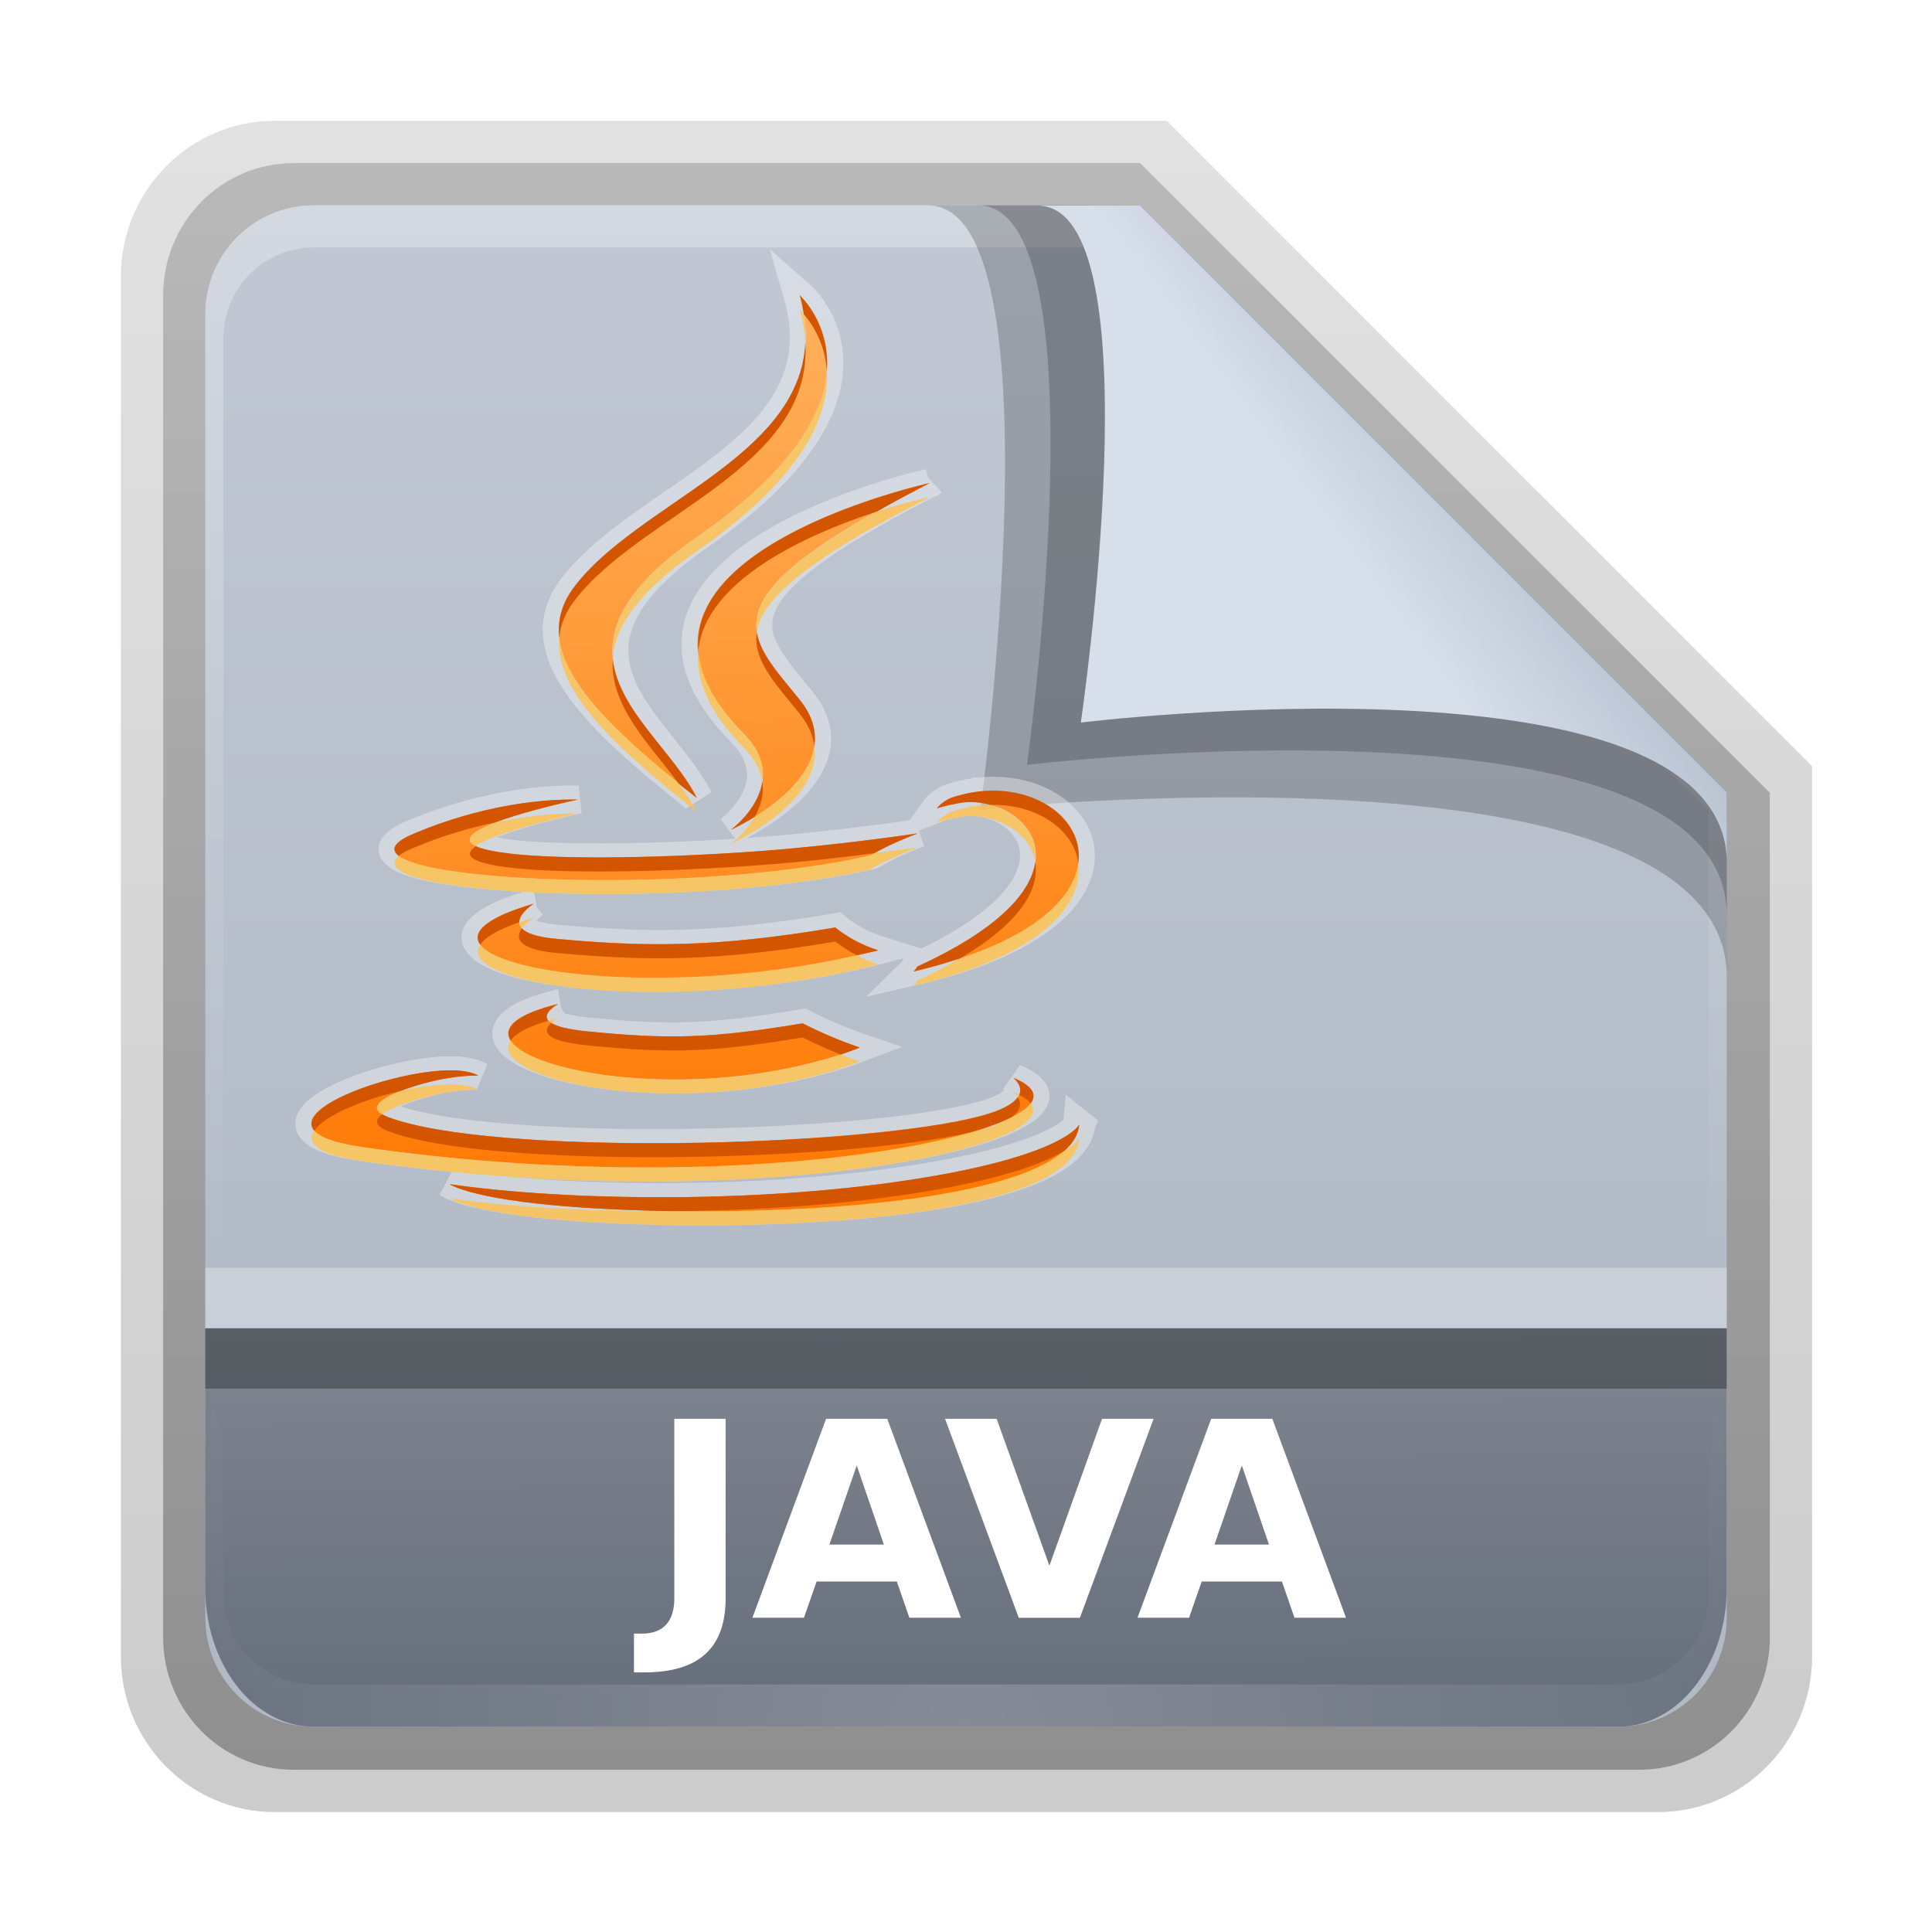 <svg height="32" width="32" xmlns="http://www.w3.org/2000/svg" xmlns:xlink="http://www.w3.org/1999/xlink"><linearGradient id="a" gradientTransform="matrix(1.154 0 0 1.175 -5.729 4.721)" gradientUnits="userSpaceOnUse" x1="32.892" x2="36.358" y1="8.059" y2="5.457"><stop offset="0" stop-color="#d6dfea"/><stop offset="1" stop-color="#b3bccc"/></linearGradient><radialGradient id="b" cx="48" cy="90.172" gradientTransform="matrix(.496 0 0 .429 .192 4.355)" gradientUnits="userSpaceOnUse" r="42" xlink:href="#c"/><linearGradient id="c"><stop offset="0" stop-color="#fff"/><stop offset="1" stop-color="#fff" stop-opacity="0"/></linearGradient><linearGradient id="d" gradientTransform="matrix(0 -.546 .429 0 3.429 46.279)" gradientUnits="userSpaceOnUse" x1="7.371" x2="23.766" y1="51.47" y2="51.433"><stop offset="0" stop-color="#676f7d"/><stop offset="1" stop-color="#818791"/></linearGradient><linearGradient id="e" gradientUnits="userSpaceOnUse" x1="248.077" x2="248.077" y1="-62.66" y2="-98.665"><stop offset="0" stop-color="#adb6c2"/><stop offset="1" stop-color="#c1c8d4"/></linearGradient><linearGradient id="f" gradientTransform="matrix(.429 0 0 .43 227.505 -101.242)" gradientUnits="userSpaceOnUse" x1="36.357" x2="36.357" xlink:href="#c" y1="6" y2="63.893"/><linearGradient id="g" gradientTransform="matrix(1.006 0 0 .994 100 0)" gradientUnits="userSpaceOnUse" x1="45.448" x2="45.448" y1="92.54" y2="7.017"><stop offset="0"/><stop offset="1" stop-opacity=".588"/></linearGradient><linearGradient id="h" gradientTransform="matrix(.909 0 0 -.909 8.945 90.568)" gradientUnits="userSpaceOnUse" x1="32.251" x2="32.251" xlink:href="#g" y1="6.132" y2="90.239"/><linearGradient id="i" gradientTransform="matrix(.884 0 0 -.884 10.163 89.362)" gradientUnits="userSpaceOnUse" x1="32.251" x2="32.251" xlink:href="#g" y1="6.132" y2="90.239"/><linearGradient id="j" gradientUnits="userSpaceOnUse" x1="-78.979" x2="-81.443" xlink:href="#k" y1="81.08" y2="15.794"/><linearGradient id="k"><stop offset="0" stop-color="#f70"/><stop offset="1" stop-color="#ffb15d"/></linearGradient><clipPath id="l"><path d="m-118 6c-3.324 0-6 2.676-6 6v72c0 3.324 2.676 6 6 6h72c3.324 0 6-2.676 6-6v-72c0-3.324-2.676-6-6-6zm42.531 9.438s6.743 6.784-6.438 17.188c-10.57 8.348-2.406 13.092 0 18.531-6.17-5.567-10.692-10.439-7.656-15 4.458-6.694 16.822-9.971 14.094-20.719zm8.125 13.344c-14.198 8.234-11.546 10.6-8.125 15.406 3.661 5.156-4.312 9.25-4.312 9.25s3.955-3.227.812-6.844c-10.644-12.265 11.625-17.812 11.625-17.812zm3.594 21.875c6.598-.338 10.188 8.958-4.594 12.844-0 0 .162-.193.219-.344 12.215-6.346 6.567-12.446 2.625-11.625-.964.201-1.406.375-1.406.375s.379-.57 1.062-.812c.731-.257 1.411-.402 2.094-.438zm-26.406.625c.519-.014.812 0 .812 0s-11.829 2.822-4.188 3.844c3.228.432 9.631.315 15.625-.188 4.897-.411 9.812-1.25 9.812-1.25s-1.719.71-2.969 1.562c-12.017 3.161-35.246 1.7-28.562-1.531 4.237-2.05 7.911-2.397 9.469-2.438zm-1.938 7.406s-2.824 2.06 1.438 2.5c5.512.569 9.873.637 17.406-.812 0 0 1.05 1.048 2.688 1.625-15.408 4.507-32.555.346-21.531-3.312zm1.531 7.125s-2.477 1.449 1.781 1.938c5.159.589 7.816.512 13.5-.562 0 0 1.475.908 3.562 1.719-12.746 5.461-28.854-.297-18.844-3.094zm-6.469 4.719c.615.024 1.146.148 1.469.375 0 0-.853-.059-2.281.25-1.37.296-5.696 1.677-3.375 2.688 6.461 2.811 29.707 2.165 37.062-.062 3.868-1.173 2.031-2.719 2.031-2.719 6.739 3.041-14.609 9.149-40.594 4.938-8.337-1.353 1.386-5.634 5.688-5.469zm39.031 3.844c-.426 5.547-18.434 6.718-30.156 5.969-7.704-.496-9.188-1.719-9.188-1.719 7.319 1.208 19.65 1.415 29.656-.469 8.87-1.669 9.688-3.781 9.688-3.781z"/></clipPath><filter id="m" color-interpolation-filters="sRGB" height="1.25" width="1.339" x="-.17" y="-.125"><feGaussianBlur stdDeviation="3.393"/></filter><linearGradient id="n" gradientUnits="userSpaceOnUse" x1="51.021" x2="48.557" xlink:href="#k" y1="81.08" y2="15.794"/><g transform="matrix(.7 0 0 .7 -.8 -1.5)"><g transform="matrix(.512 0 0 .512 -2.916 .981)"><path d="m20.618 86.012c-3.916 0-7.105-3.226-7.105-7.187v-63.785c0-3.961 3.189-7.187 7.105-7.187h41.23l29.824 29.824v41.148c0 3.961-3.189 7.187-7.105 7.187z" fill="url(#h)" opacity=".2"/><path d="m21.511 84.058h62.164c3.348 0 6.044-2.727 6.044-6.115v-39.038l-29.099-29.099h-39.109c-3.348 0-6.044 2.727-6.044 6.115v62.022c0 3.388 2.696 6.115 6.044 6.115z" fill="url(#i)" opacity=".3"/></g><g transform="translate(-224.077 105.66)"><path d="m232.648-98.66h19.543l13.886 13.886v19.543c0 1.425-1.147 2.571-2.571 2.571h-30.857c-1.425 0-2.571-1.147-2.571-2.571v-30.857c0-1.425 1.147-2.571 2.571-2.571z" fill="url(#e)"/><path d="m232.648-98.66c-1.425 0-2.571 1.152-2.571 2.582v.861 28.234c1.983 4.185.513 2.977.429.43v-28.095-.861c0-1.197.951-2.152 2.143-2.152h.857 17.829.857l13.457 13.327v.861 16.92c-1.206 3.165.429 3.585.429-.43v-16.92-.861l-13.886-13.896z" fill="url(#f)" opacity=".3"/></g><path d="m23.095 7.001c3.18 0 1.246 14.293 1.246 14.293s17.663-1.871 17.663 3.985c0-1.426-.003-4.392-.003-4.392l-13.886-13.886z" fill-rule="evenodd" opacity=".2" stroke-width=".956"/><path d="m6 39.721c0 1.816 1.147 3.279 2.571 3.279h30.857c1.425 0 2.571-1.462 2.571-3.279v-6.15h-36z" fill="url(#d)"/><path d="m8.571 43c-1.425 0-2.571-1.152-2.571-2.582v-1c.018-5.232.429-5.344.429-.43v.861c0 1.197.951 2.152 2.143 2.152h.857 29.143.857c1.192 0 2.143-.955 2.143-2.152v-.861c.042-5.833.429-3.837.429.43v1c-0 1.43-1.147 2.582-2.571 2.582z" fill="url(#b)" opacity=".2"/><g fill-rule="evenodd"><path d="m24.277 7c3.006 0 1.166 13.24 1.166 13.24s5.861-.698 10.609-.097c3.232.409 5.949 1.42 5.949 3.662 0-1.348-.001-2.919-.001-2.919l-13.886-13.886z" opacity=".2" stroke-width=".904"/><path d="m25.696 7.009c2.832 0 1.02 12.231 1.02 12.231s15.288-1.878 15.288 3.338c0-1.271-.004-1.691-.004-1.691l-13.886-13.886z" fill="url(#a)" stroke-width=".851"/></g></g><g fill-rule="evenodd" transform="matrix(.265 0 0 .233 -1.204 1.295)"><path d="m-75.476 15.447c2.728 10.748-9.631 14.016-14.089 20.71-3.036 4.561 1.49 9.446 7.66 15.013-2.406-5.439-10.57-10.206 0-18.554 13.18-10.403 6.429-17.169 6.429-17.169zm8.122 13.319c0 0-22.269 5.558-11.625 17.823 3.142 3.617-.808 6.852-.808 6.852s7.973-4.082 4.311-9.239c-3.421-4.806-6.075-7.202 8.122-15.436zm3.618 21.903c-.683.035-1.386.167-2.117.423-.684.242-1.039.808-1.039.808s.422-.184 1.386-.385c3.942-.821 9.597 5.28-2.618 11.625-.057.151-.231.346-.231.346 14.782-3.886 11.218-13.157 4.619-12.819zm-26.407.616c-1.557.041-5.233.375-9.47 2.425-6.683 3.231 16.546 4.7 28.563 1.54 1.249-.853 2.964-1.578 2.964-1.578s-4.919.859-9.816 1.27c-5.994.503-12.401.624-15.629.192-7.642-1.022 4.196-3.849 4.196-3.849s-.289-.014-.808 0zm-1.963 7.391c-11.024 3.659 6.149 7.817 21.557 3.311-1.637-.577-2.695-1.617-2.695-1.617-7.533 1.45-11.888 1.377-17.399.808-4.261-.44-1.463-2.502-1.463-2.502zm1.54 7.121c-10.01 2.797 6.117 8.579 18.862 3.118-2.088-.811-3.58-1.732-3.58-1.732-5.684 1.074-8.352 1.166-13.512.577-4.258-.488-1.771-1.963-1.771-1.963zm-6.467 4.735c-4.302-.165-14.035 4.113-5.697 5.466 25.985 4.212 47.351-1.886 40.612-4.927 0 0 1.828 1.521-2.04 2.695-7.355 2.228-30.609 2.888-37.07.077-2.321-1.011 2.017-2.399 3.388-2.695 1.429-.309 2.271-.231 2.271-.231-.323-.227-.848-.361-1.463-.385zm39.033 3.849s-.831 2.104-9.701 3.772c-10.006 1.884-22.322 1.67-29.641.462 0 0 1.496 1.236 9.2 1.732 11.722.749 29.715-.419 30.141-5.967z" style="opacity:.6;stroke:#fff;stroke-width:2;clip-path:url(#l);fill:url(#j);filter:url(#m)" transform="translate(130)"/><path d="m54.524 15.447c2.728 10.748-9.631 14.016-14.089 20.71-3.036 4.561 1.49 9.446 7.66 15.013-2.406-5.439-10.57-10.206 0-18.554 13.18-10.403 6.429-17.169 6.429-17.169zm8.122 13.319c0 0-22.269 5.558-11.625 17.823 3.142 3.617-.808 6.852-.808 6.852s7.973-4.082 4.311-9.239c-3.421-4.806-6.075-7.202 8.122-15.436zm3.618 21.903c-.683.035-1.386.167-2.117.423-.684.242-1.039.808-1.039.808s.422-.184 1.386-.385c3.942-.821 9.597 5.28-2.618 11.625-.057.151-.231.346-.231.346 14.782-3.886 11.218-13.157 4.619-12.819zm-26.407.616c-1.557.041-5.233.375-9.47 2.425-6.683 3.231 16.546 4.7 28.563 1.54 1.249-.853 2.964-1.578 2.964-1.578s-4.919.859-9.816 1.27c-5.994.503-12.401.624-15.629.192-7.642-1.022 4.196-3.849 4.196-3.849s-.289-.014-.808 0zm-1.963 7.391c-11.024 3.659 6.149 7.817 21.557 3.311-1.637-.577-2.695-1.617-2.695-1.617-7.533 1.45-11.888 1.377-17.399.808-4.261-.44-1.463-2.502-1.463-2.502zm1.54 7.121c-10.01 2.797 6.117 8.579 18.862 3.118-2.088-.811-3.58-1.732-3.58-1.732-5.684 1.074-8.352 1.166-13.512.577-4.258-.488-1.771-1.963-1.771-1.963zm-6.467 4.735c-4.302-.165-14.035 4.113-5.697 5.466 25.985 4.212 47.351-1.886 40.612-4.927 0 0 1.828 1.521-2.04 2.695-7.355 2.228-30.609 2.888-37.07.077-2.321-1.011 2.017-2.399 3.388-2.695 1.429-.309 2.271-.231 2.271-.231-.323-.227-.848-.361-1.463-.385zm39.033 3.849s-.831 2.104-9.701 3.772c-10.006 1.884-22.322 1.67-29.641.462 0 0 1.496 1.236 9.2 1.732 11.722.749 29.715-.419 30.141-5.967z" fill="url(#n)"/><path d="m54.531 16.438c.209.822.301 1.604.344 2.344.024-.636.009-1.301-.094-2-.004-.006.004-.026 0-.031-.159-.205-.25-.312-.25-.312zm1.688 4.312c-.178 2.953-1.968 7.016-8.125 11.875-4.19 3.309-5.422 6.051-5.25 8.5.201-2.196 1.617-4.63 5.25-7.5 6.881-5.431 8.312-9.872 8.125-12.875zm6.438 9.031c0 0-1.391.319-3.312 1.031-.027.017-.067.014-.094.031-6.032 3.874-7.718 6.308-7.406 8.531.324-2.357 3.063-5.1 10.812-9.594zm-23.156 10.031c-.285 3.797 3.607 7.845 8.594 12.344-.301-.68-.692-1.333-1.125-2-.02-.031-.042-.063-.062-.094-3.979-3.679-7.063-7.056-7.406-10.25zm8.688.906c-.166 2.001.598 4.288 2.844 6.875.726.836 1.052 1.646 1.156 2.406.129-1.023-.098-2.188-1.156-3.406-1.874-2.159-2.709-4.125-2.844-5.875zm7.25 6.719c-.268 2.237-2.264 4.038-3.719 5.062-.599 1.185-1.5 1.938-1.5 1.938s5.749-2.944 5.219-7zm10.812 4.219c-.683.035-1.363.181-2.094.438-.684.242-1.062.812-1.062.812s.442-.174 1.406-.375c1.971-.411 4.37.909 4.75 3.125.216-2.025-1.172-3.49-2.812-4-.061.002-.126-.003-.188 0zm-26.406.625c-.874.023-2.411.166-4.344.625-1.306.569-2.11 1.198-1.219 1.688 1.397-1.118 6.375-2.312 6.375-2.312s-.293-.014-.812 0zm22.062 2.406s-1.214.182-2.719.406c-.082.053-.171.102-.25.156-9.818 2.582-27.108 2.066-29.469.031-2.911 2.812 18.203 3.932 29.469.969 1.249-.853 2.969-1.562 2.969-1.562zm10.031 1.062c-.24 2.306-2.326 4.918-7.375 6.812-.784.524-1.664 1.062-2.688 1.594-.057.151-.219.344-.219.344 8.069-2.121 10.655-5.858 10.281-8.75zm-34.031 3.938c-.321.107-.632.205-.906.312.003.145.044.301.156.438.263-.433.75-.75.75-.75zm-3.344 1.906c-1.722 2.933 12.159 5.126 24.875 1.406-.53-.187-.951-.423-1.344-.656-10.827 2.802-22.075 1.525-23.531-.75zm4.875 5.219c-.224.063-.427.122-.625.188.043.059.11.099.188.156.204-.213.438-.344.438-.344zm-2.969 1.594c-1.687 2.826 11.218 6.039 21.812 1.5-.432-.168-.814-.332-1.188-.5-9.068 3.347-19.324 1.368-20.625-1zm-3.5 3.125c-.953-.037-2.176.15-3.406.469-1.106.492-1.94 1.116-1.156 1.656.005-.005.026.005.031 0 .802-.691 2.85-1.312 3.719-1.5 1.429-.309 2.281-.25 2.281-.25-.323-.227-.854-.351-1.469-.375zm34.906.531s.155.152.281.375c.033-.055.073-.103.094-.156-.117-.067-.233-.155-.375-.219zm1.094.812c-.206.327-.624.64-1.188.969-.016.013-.046.018-.062.031-.376.295-.949.625-1.875.906-.193.058-.442.1-.656.156-6.738 2.227-21.362 3.744-37.906 1.062-1.78-.289-2.733-.704-3.094-1.188-.526.882.152 1.71 3.094 2.188 23.865 3.868 43.81-.956 41.688-4.125zm3.031 2.5s-.174.348-.938.875c-.025.025-.068.037-.094.062-3.431 3.309-14.853 4.391-24.469 4.219-.011-0-.021 0-.031 0-5.245.031-10.153-.302-13.812-.906 0 0 1.483 1.223 9.188 1.719 11.722.749 29.73-.421 30.156-5.969z" fill="#ffc049" opacity=".8"/><path d="m54.524 15.447c2.728 10.748-9.631 14.016-14.089 20.71-3.036 4.561 1.49 9.446 7.66 15.013-2.406-5.439-10.57-10.206 0-18.554 13.18-10.403 6.429-17.169 6.429-17.169zm8.122 13.319c0 0-22.269 5.558-11.625 17.823 3.142 3.617-.808 6.852-.808 6.852s7.973-4.082 4.311-9.239c-3.421-4.806-6.075-7.202 8.122-15.436zm3.618 21.903c-.683.035-1.386.167-2.117.423-.684.242-1.039.808-1.039.808s.422-.184 1.386-.385c3.942-.821 9.597 5.28-2.618 11.625-.057.151-.231.346-.231.346 14.782-3.886 11.218-13.157 4.619-12.819zm-26.407.616c-1.557.041-5.233.375-9.47 2.425-6.683 3.231 16.546 4.7 28.563 1.54 1.249-.853 2.964-1.578 2.964-1.578s-4.919.859-9.816 1.27c-5.994.503-12.401.624-15.629.192-7.642-1.022 4.196-3.849 4.196-3.849s-.289-.014-.808 0zm-1.963 7.391c-11.024 3.659 6.149 7.817 21.557 3.311-1.637-.577-2.695-1.617-2.695-1.617-7.533 1.45-11.888 1.377-17.399.808-4.261-.44-1.463-2.502-1.463-2.502zm1.54 7.121c-10.01 2.797 6.117 8.579 18.862 3.118-2.088-.811-3.58-1.732-3.58-1.732-5.684 1.074-8.352 1.166-13.512.577-4.258-.488-1.771-1.963-1.771-1.963zm-6.467 4.735c-4.302-.165-14.035 4.113-5.697 5.466 25.985 4.212 47.351-1.886 40.612-4.927 0 0 1.828 1.521-2.04 2.695-7.355 2.228-30.609 2.888-37.07.077-2.321-1.011 2.017-2.399 3.388-2.695 1.429-.309 2.271-.231 2.271-.231-.323-.227-.848-.361-1.463-.385zm39.033 3.849s-.831 2.104-9.701 3.772c-10.006 1.884-22.322 1.67-29.641.462 0 0 1.496 1.236 9.2 1.732 11.722.749 29.715-.419 30.141-5.967z" fill="url(#n)"/><path d="m54.531 15.438c.114.447.187.89.25 1.312.004.005-.004.026 0 .031.452.589 1.312 1.958 1.438 3.969.203-3.369-1.688-5.312-1.688-5.312zm.344 3.344c-.314 8.186-10.477 11.428-14.438 17.375-.78 1.172-1.055 2.373-.938 3.594.077-.88.368-1.739.938-2.594 4.117-6.182 14.95-9.447 14.438-18.375zm7.781 10c0 0-15.1 3.748-14.469 11.938.421-5.078 6.915-8.326 11.062-9.875.027-.017.066-.014.094-.031.999-.64 2.064-1.307 3.312-2.031zm-10.812 10.625c-.251 1.949 1.142 3.61 2.688 5.781.547.77.813 1.538.906 2.25.121-1.007-.092-2.104-.906-3.25-1.275-1.791-2.458-3.233-2.688-4.781zm-9 1.906c-.198 3.273 2.261 5.999 4.062 8.75.02.031.042.063.062.094.372.343.739.652 1.125 1-1.429-3.23-4.888-6.198-5.25-9.844zm9.344 8.688c-.254 2.013-1.969 3.438-1.969 3.438s.664-.348 1.5-.938c.356-.704.598-1.558.469-2.5zm14.062.656c-.683.035-1.363.181-2.094.438-.684.242-1.062.812-1.062.812s.442-.174 1.406-.375c.636-.133 1.294-.075 1.938.125 2.909-.071 5.196 1.738 5.5 4.094.299-2.873-2.291-5.268-5.688-5.094zm-26.406.625c-1.557.041-5.232.388-9.469 2.438-1.223.591-1.435 1.107-.906 1.562.194-.187.489-.361.906-.562 1.86-.9 3.613-1.453 5.125-1.812 2-.871 5.156-1.625 5.156-1.625s-.293-.014-.812 0zm22.062 2.406s-4.915.839-9.812 1.25c-5.994.503-12.397.619-15.625.188-1.111-.148-1.804-.321-2.188-.531-.75.6-.482 1.174 2.188 1.531 3.228.432 9.631.315 15.625-.188 2.725-.229 5.207-.563 7.094-.844 1.217-.781 2.719-1.406 2.719-1.406zm7.344 2.031c-.255 2.091-2.209 4.754-7.375 7.438-.057.151-.219.344-.219.344 1.065-.28 2.026-.607 2.906-.938 3.851-2.575 4.968-5.006 4.688-6.844zm-31.344 2.969c-2.994.994-3.909 2.022-3.344 2.906.304-.517 1.068-1.058 2.438-1.594-.011-.659.906-1.312.906-1.312zm18.844 1.688c-7.533 1.45-11.895 1.382-17.406.812-1.291-.133-1.918-.421-2.188-.75-.384.634-.343 1.488 2.188 1.75 5.512.569 9.873.637 17.406-.812 0 0 .525.483 1.344.969.453-.117.893-.212 1.344-.344-1.637-.577-2.688-1.625-2.688-1.625zm-17.312 5.438c-2.676.748-3.465 1.691-2.969 2.594.297-.497 1.048-.978 2.344-1.406-.415-.568.625-1.188.625-1.188zm-.438 1.344c-.449.468-.709 1.258 2.219 1.594 5.159.589 7.816.512 13.5-.562 0 0 .946.575 2.375 1.219.404-.149.789-.329 1.188-.5-2.088-.811-3.562-1.719-3.562-1.719-5.684 1.074-8.341 1.152-13.5.562-1.219-.14-1.889-.35-2.219-.594zm-6.031 3.375c-3.383-.13-10.112 2.499-8.781 4.281.634-1.064 3.01-2.199 5.375-2.812.915-.406 2.012-.718 2.594-.844 1.429-.309 2.281-.25 2.281-.25-.323-.227-.854-.351-1.469-.375zm34.906.531s.642.546.375 1.219c.337.191.579.385.719.594.405-.644.079-1.284-1.094-1.812zm.281 1.375c-.26.43-.901.916-2.312 1.344-7.355 2.228-30.601 2.873-37.062.062-.135-.059-.252-.126-.344-.188-.006.005-.026-.005-.031 0-.447.395-.464.822.375 1.188 6.292 2.737 28.454 2.182 36.406.094 1.037-.343 1.892-.698 2.531-1.062.017-.013.047-.018.062-.031.671-.554.564-1.071.375-1.406zm3.844 1.938s-.818 2.113-9.688 3.781c-10.006 1.884-22.338 1.677-29.656.469 0 0 1.483 1.223 9.188 1.719 1.456.093 3.022.158 4.625.188.011 0.0.021-0.0.031 0 5.236-.033 10.819-.435 15.812-1.375 5.128-.965 7.509-2.079 8.656-2.844.026-.025.069-.037.094-.062.556-.561.884-1.182.938-1.875z" fill="#d45500"/></g><path d="m3.4 22h25.2v1h-25.2z" opacity=".3"/><g fill="#fff"><path d="m3.4 21h25.2v1h-25.2z" opacity=".3"/><g stroke-width=".969" transform="matrix(.35 0 0 .35 -.7 -1.7)"><path d="m33.911 72h2.428v8.5q0 1.759-.958 2.63-.952.87-2.888.87h-.492v-1.835h.378q.757 0 1.141-.422.391-.422.391-1.242z"/><path d="m44.441 79.699h-3.796l-.599 1.715h-2.44l3.487-9.415h2.894l3.487 9.415h-2.44zm-3.191-1.747h2.579l-1.286-3.746z"/><path d="m46.724 72h2.44l2.497 6.949 2.491-6.949h2.44l-3.487 9.415h-2.894z"/><path d="m62.665 79.699h-3.796l-.599 1.715h-2.44l3.487-9.415h2.894l3.487 9.415h-2.44zm-3.191-1.747h2.579l-1.286-3.746z"/></g></g></svg>
